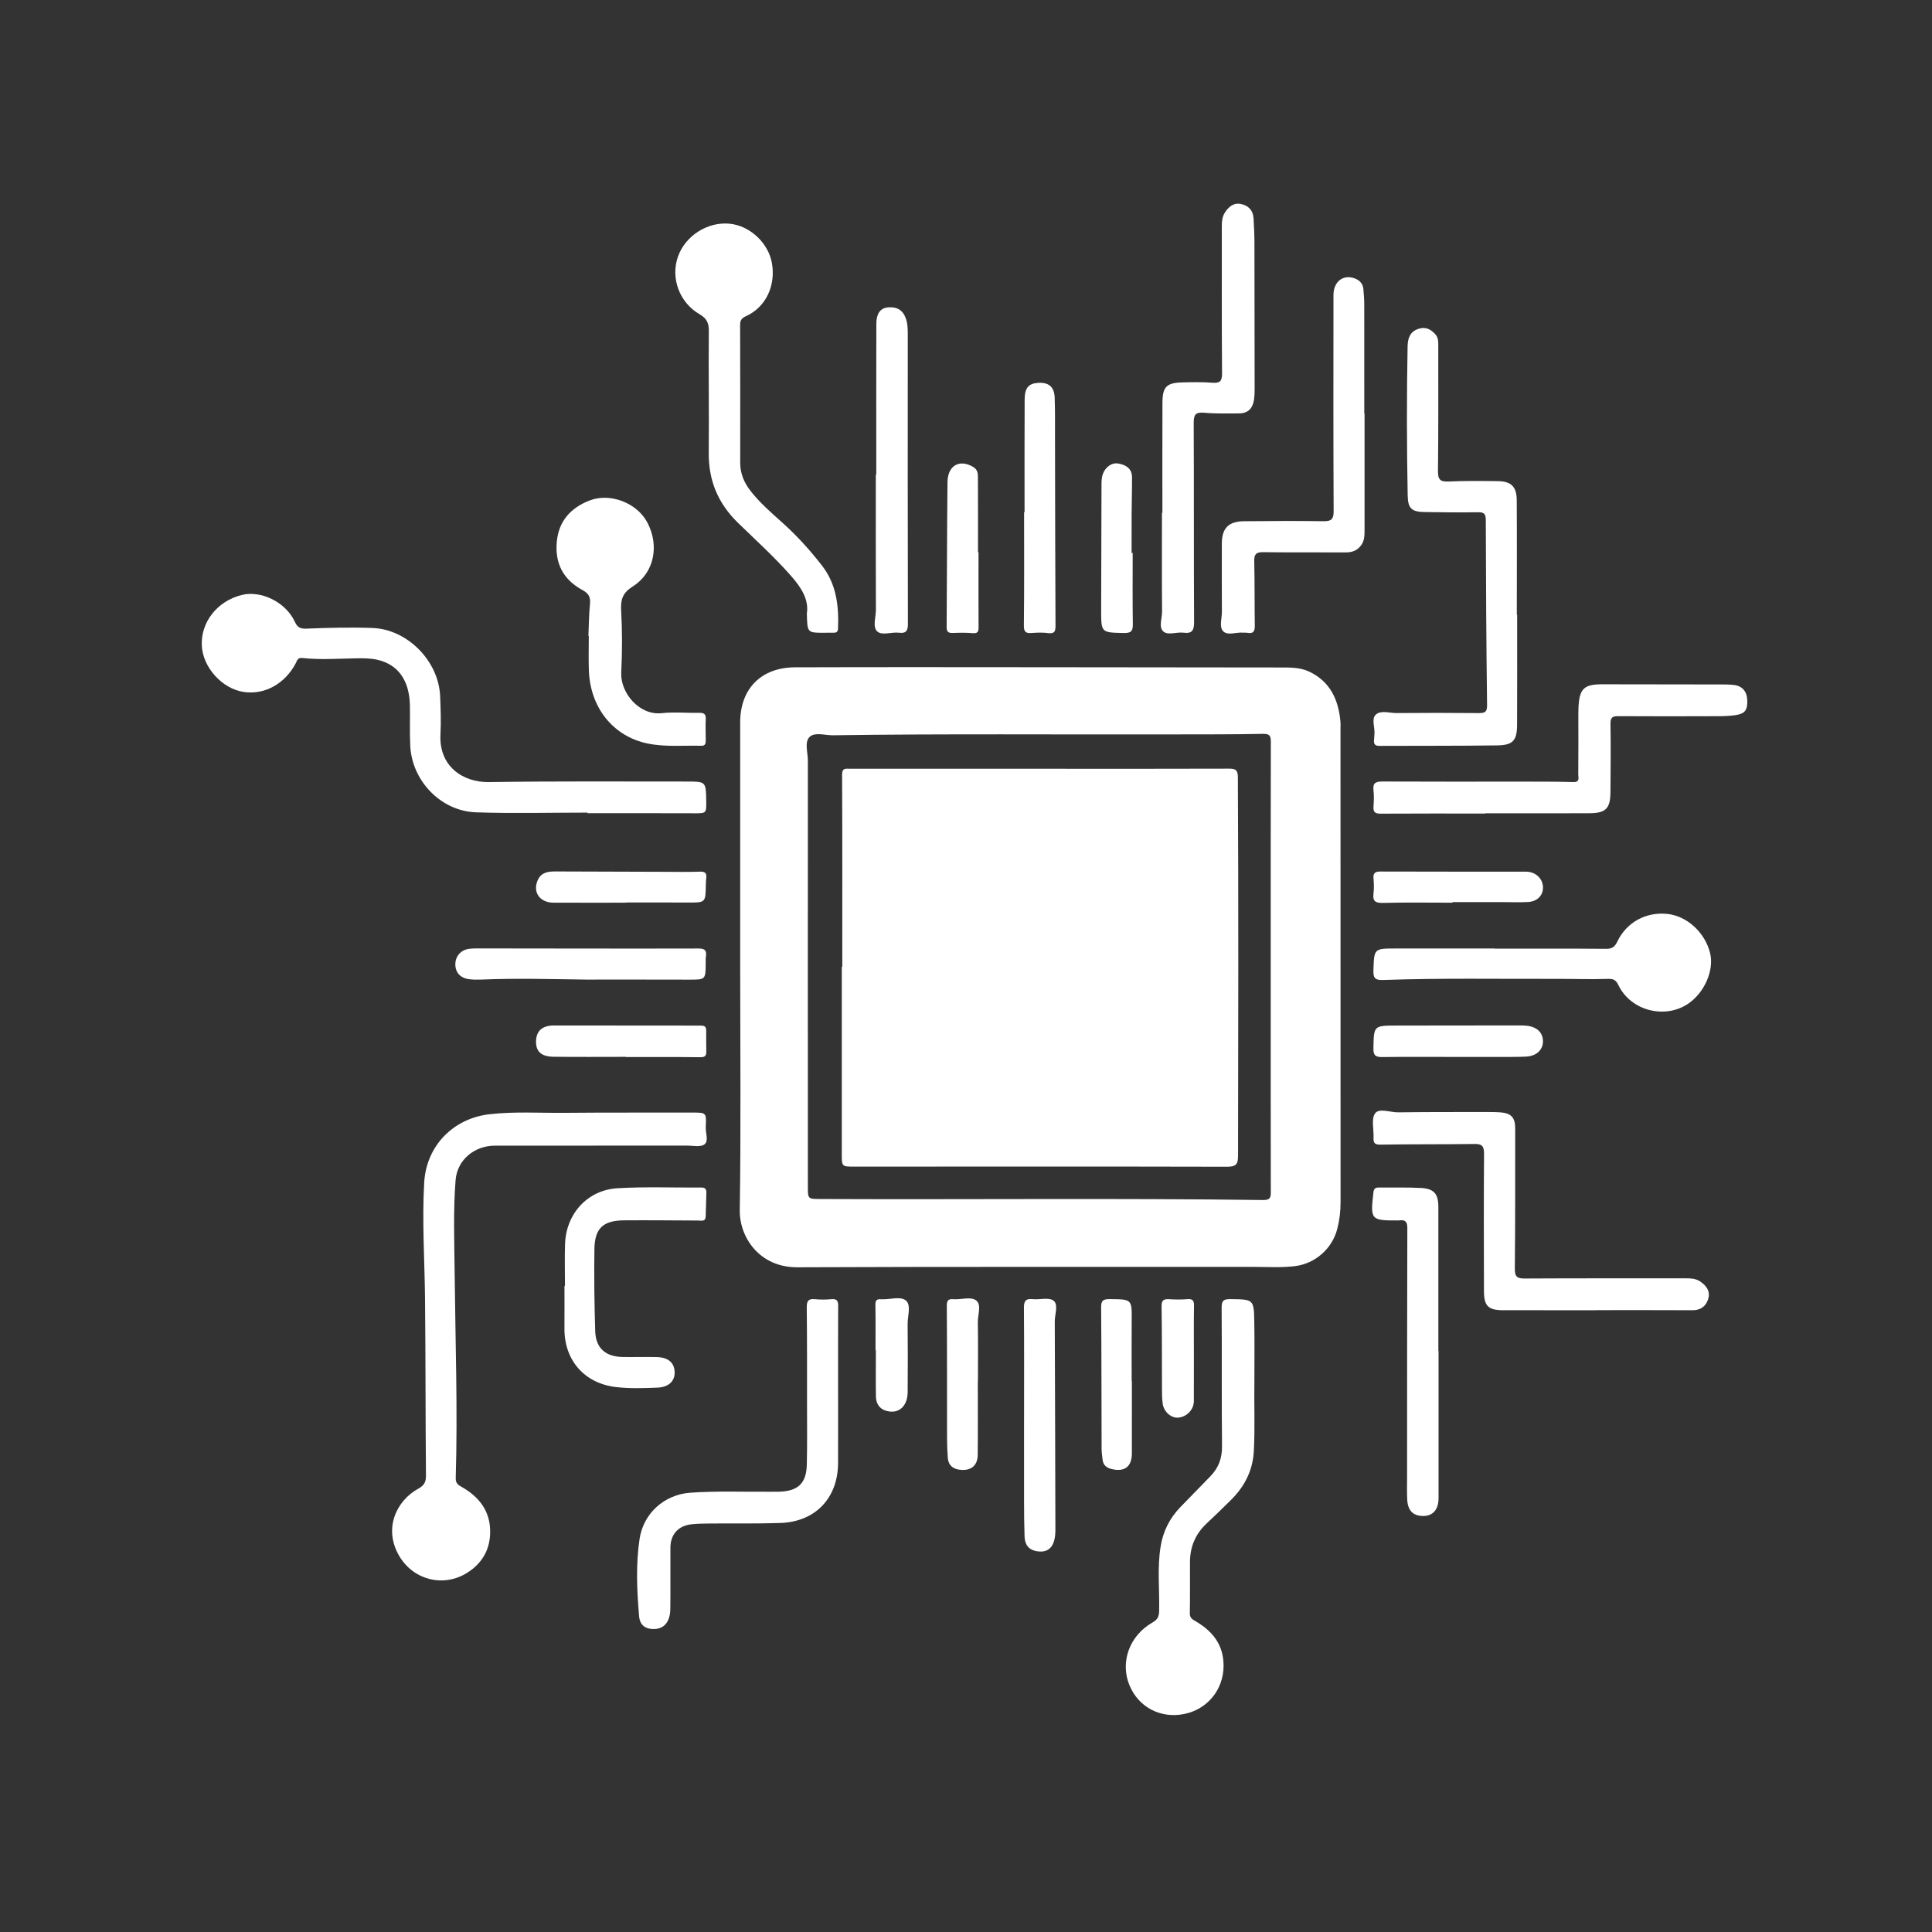 <?xml version="1.0" encoding="utf-8"?>
<!-- Generator: Adobe Illustrator 27.4.0, SVG Export Plug-In . SVG Version: 6.00 Build 0)  -->
<svg version="1.1" id="Capa_1" xmlns="http://www.w3.org/2000/svg" xmlns:xlink="http://www.w3.org/1999/xlink" x="0px" y="0px"
	 viewBox="0 0 708.66 708.66" style="enable-background:new 0 0 708.66 708.66;" xml:space="preserve">
<rect x="0" y="0" width="708.66" height="708.66" fill="#333333" stroke="none"/>
<style type="text/css">
	.st0{fill:#FFFFFF;}
</style>
<g>
	<path class="st0" d="M271.5,354.59c0-29.87,0-59.74,0-89.61c0-12.32,7.65-20.17,20.17-20.21c30.83-0.1,61.66-0.05,92.49-0.03
		c28.27,0.01,56.54,0.04,84.81,0.09c3.84,0.01,7.75-0.15,11.31,1.55c7.66,3.66,10.67,10.3,11.4,18.32c0.07,0.74,0.02,1.49,0.02,2.24
		c0,58.03,0,116.06,0.02,174.09c0,3.33-0.38,6.59-1.22,9.8c-1.91,7.28-8.19,12.75-15.66,13.61c-5.11,0.59-10.23,0.25-15.35,0.25
		c-55.68,0.04-111.37-0.09-167.05,0.15c-13.83,0.06-21.24-10.97-21.09-20.97C271.8,414.12,271.51,384.36,271.5,354.59z
		 M466.1,354.75c0-27.51-0.02-55.03,0.04-82.54c0.01-2.24-0.31-3.08-2.91-3.03c-11.08,0.23-22.18,0.17-33.26,0.2
		c-41.48,0.11-82.97-0.28-124.45,0.32c-2.94,0.04-6.72-1.28-8.61,0.66c-1.88,1.92-0.58,5.68-0.58,8.63
		c-0.03,52.04-0.01,104.08,0,156.12c0,4.68-0.02,4.67,4.49,4.69c54.17,0.24,108.35-0.35,162.52,0.37c2.79,0.04,2.8-1.17,2.79-3.2
		C466.08,409.56,466.1,382.16,466.1,354.75z"/>
	<path class="st0" d="M218.3,420.23c-12.26,0-24.52-0.01-36.79,0c-7.48,0.01-13.81,5.19-14.4,12.65c-0.9,11.37-0.46,22.8-0.34,34.2
		c0.26,25.05,1.14,50.1,0.39,75.15c-0.06,2.13,1.23,2.61,2.64,3.44c5.95,3.52,9.83,8.47,9.99,15.67c0.15,6.74-2.78,12-8.41,15.55
		c-8.73,5.5-19.77,2.65-24.94-6.16c-5.98-10.18-0.87-20.39,6.97-24.67c2.22-1.21,2.86-2.45,2.83-4.9
		c-0.19-21.64-0.11-43.28-0.34-64.92c-0.15-14.17-1.12-28.35-0.3-42.52c0.78-13.37,10.58-23.47,23.91-25.01
		c9.14-1.06,18.32-0.44,27.48-0.52c15.57-0.14,31.13-0.06,46.7-0.09c5.39-0.01,5.46-0.05,5.18,5.26c-0.11,2.21,1.17,5.17-0.49,6.41
		c-1.46,1.09-4.28,0.43-6.5,0.43c-11.2,0.02-22.39,0.01-33.59,0.01C218.3,420.22,218.3,420.23,218.3,420.23z"/>
	<path class="st0" d="M215.53,298.07c-13.65,0-27.32,0.37-40.95-0.11c-12.83-0.44-23.43-11.49-24.09-24.29
		c-0.26-5-0.03-10.02-0.14-15.04c-0.21-9.1-4.36-14.96-12.04-16.65c-2.57-0.56-5.3-0.55-7.95-0.5c-6.5,0.13-13.01,0.57-19.5-0.12
		c-1.75-0.19-1.89,1-2.4,1.96c-3.96,7.54-11.47,11.66-19.15,10.48c-7.9-1.22-14.95-9.07-15.29-17.04
		c-0.37-8.62,5.69-16.29,14.64-18.52c7.11-1.78,16.12,2.63,19.43,9.72c0.94,2.02,1.86,2.73,4.26,2.63
		c8.1-0.33,16.22-0.54,24.31-0.24c12.82,0.48,24.22,12.13,24.78,24.95c0.2,4.69,0.37,9.4,0.12,14.08
		c-0.61,11.69,8.23,17.63,17.73,17.49c24.21-0.36,48.43-0.19,72.65-0.2c6.99,0,6.99,0.06,7.1,6.95c0.08,4.83,0.08,4.72-4.78,4.69
		c-12.91-0.06-25.82-0.02-38.72-0.02C215.53,298.24,215.53,298.15,215.53,298.07z"/>
	<path class="st0" d="M556.49,225.43c0,13.44,0.04,26.88-0.02,40.33c-0.03,5.87-1.46,7.56-7.3,7.65c-14.4,0.2-28.8,0.11-43.2,0.18
		c-1.57,0.01-2.13-0.63-1.97-2.11c0.08-0.74,0.08-1.49,0.15-2.23c0.22-2.42-1.19-5.55,0.48-7.11c1.85-1.74,5.07-0.56,7.68-0.59
		c10.03-0.09,20.06-0.09,30.08,0.01c2.25,0.02,3.1-0.36,3.07-2.94c-0.28-22.61-0.42-45.22-0.47-67.84c-0.01-2.3-0.61-2.92-2.86-2.89
		c-6.5,0.11-13.01,0.03-19.52-0.07c-4.77-0.07-6.18-1.27-6.27-6.07c-0.34-18.24-0.38-36.48-0.03-54.72
		c0.06-2.95,0.85-5.45,4.12-6.45c2.52-0.78,4.34,0.19,5.97,1.94c1.3,1.4,1.16,3.13,1.16,4.83c-0.01,15.15,0.07,30.3-0.11,45.44
		c-0.04,3.13,0.84,3.98,3.92,3.83c5.96-0.28,11.94-0.21,17.92-0.14c5.02,0.06,7.01,1.95,7.05,7.02c0.1,13.97,0.03,27.95,0.03,41.92
		C556.42,225.43,556.45,225.43,556.49,225.43z"/>
	<path class="st0" d="M460.11,506.63c-0.14,8.53,0.25,17.05-0.2,25.58c-0.37,7.12-3.33,12.9-8.24,17.83
		c-3.01,3.02-6.1,5.96-9.2,8.89c-4.02,3.81-5.96,8.49-5.98,13.98c-0.03,6.29,0.06,12.58-0.06,18.87c-0.04,1.84,1.16,2.32,2.33,3.02
		c6.18,3.66,10.07,8.66,10.05,16.24c-0.02,8.69-5.9,15.98-14.56,17.68c-8.66,1.7-16.7-2.58-19.99-10.63
		c-3.46-8.46,0.03-18.16,8.51-22.98c1.88-1.07,2.37-2.2,2.41-4.24c0.17-7.87-0.74-15.77,0.54-23.62c0.9-5.53,3.28-10.32,7.16-14.35
		c3.7-3.83,7.45-7.62,11.15-11.46c2.94-3.05,4.26-6.57,4.21-10.95c-0.18-16.95-0.01-33.91-0.14-50.86c-0.02-2.6,0.77-3.14,3.21-3.11
		c8.56,0.1,8.64,0.01,8.77,8.68C460.2,492.34,460.11,499.48,460.11,506.63z"/>
	<path class="st0" d="M295.96,225c0.8-5.08-2.11-9.57-5.81-13.77c-6.07-6.9-12.88-13.06-19.45-19.45
		c-7.31-7.11-10.84-15.52-10.73-25.72c0.15-14.82-0.12-29.65,0.03-44.47c0.03-3-0.64-4.73-3.38-6.32c-7.45-4.31-10.65-13.24-7.99-21
		c2.64-7.73,10.87-13.02,19.02-12.21c7.42,0.74,14.19,7.04,15.49,14.45c1.47,8.32-2.25,16.15-9.48,19.45
		c-1.65,0.75-2.19,1.52-2.18,3.28c0.06,16.85,0.04,33.7,0.03,50.55c0,3.9,1.43,7.26,3.79,10.28c3.37,4.31,7.48,7.9,11.53,11.51
		c5.43,4.85,10.29,10.22,14.74,15.96c5.26,6.8,6.16,14.78,5.82,23.04c-0.05,1.08-0.51,1.52-1.57,1.5c-1.17-0.03-2.35,0.02-3.52,0.02
		C296.11,232.11,296.11,232.11,295.96,225z"/>
	<path class="st0" d="M585.33,480.6c-11.31,0-22.62,0.02-33.92-0.01c-5.54-0.01-7.08-1.53-7.09-7.01
		c-0.04-16.75-0.1-33.5,0.03-50.24c0.02-2.75-0.58-3.78-3.46-3.73c-11.52,0.16-23.04,0.05-34.56,0.24c-2.13,0.03-2.6-0.66-2.51-2.5
		c0.14-3.07-0.92-6.97,0.59-8.99c1.49-2,5.55-0.31,8.49-0.35c10.88-0.15,21.76-0.11,32.64-0.12c1.6,0,3.2,0,4.8,0.12
		c3.97,0.31,5.43,1.89,5.43,5.83c-0.01,17.17,0.05,34.35-0.13,51.52c-0.03,3.07,0.96,3.62,3.75,3.6
		c19.63-0.11,39.26-0.05,58.89-0.07c1.84,0,3.64,0.05,5.24,1.09c2.32,1.51,3.92,3.59,3.07,6.42c-0.79,2.62-2.66,4.21-5.71,4.19
		c-11.84-0.06-23.68-0.03-35.52-0.03C585.33,480.56,585.33,480.58,585.33,480.6z"/>
	<path class="st0" d="M426.37,188.1c0-13.44-0.04-26.88,0.02-40.32c0.02-5.92,1.47-7.37,7.37-7.52c3.62-0.09,7.27-0.16,10.87,0.12
		c2.76,0.22,3.64-0.47,3.62-3.41c-0.15-17.92-0.07-35.84-0.09-53.77c0-1.84,0.1-3.64,1.13-5.23c1.35-2.08,3.13-3.67,5.78-3.16
		c2.78,0.53,4.56,2.28,4.73,5.25c0.17,2.98,0.32,5.96,0.33,8.95c0.05,17.92,0.06,35.84,0.07,53.77c0,1.28-0.05,2.56-0.23,3.82
		c-0.45,3.17-2.19,5.04-5.52,5.04c-4.26-0.01-8.55,0.14-12.79-0.25c-3.26-0.3-3.82,0.84-3.81,3.84c0.12,24.32,0.01,48.65,0.14,72.97
		c0.02,3.09-0.8,4.28-3.9,3.87c-2.52-0.33-5.73,1.09-7.42-0.49c-1.72-1.61-0.4-4.82-0.42-7.32c-0.1-12.05-0.04-24.11-0.04-36.16
		C426.26,188.1,426.31,188.1,426.37,188.1z"/>
	<path class="st0" d="M548.19,347.97c13.65,0,27.31-0.06,40.96,0.06c2.18,0.02,3.16-0.74,4.07-2.63
		c3.42-7.13,10.49-10.96,18.31-10.18c7.23,0.72,13.92,6.85,15.75,14.43c1.49,6.17-1.98,14.28-7.88,18.39
		c-8.54,5.95-21.22,2.77-25.74-6.66c-0.98-2.04-1.93-2.39-4.06-2.32c-6.18,0.22-12.37-0.03-18.55-0.01
		c-21.23,0.07-42.46-0.33-63.68,0.41c-2.79,0.1-3.7-0.54-3.6-3.48c0.28-8.07,0.15-8.07,8.26-8.07c12.05,0,24.11,0,36.16,0
		C548.19,347.93,548.19,347.95,548.19,347.97z"/>
	<path class="st0" d="M544.8,298.41c-12.8,0-25.6-0.04-38.4,0.04c-1.94,0.01-2.73-0.53-2.6-2.51c0.13-2.02,0.24-4.07,0-6.07
		c-0.31-2.65,0.78-3.22,3.23-3.21c16.75,0.09,33.5,0.03,50.24,0.04c6.61,0.01,13.22-0.03,19.83,0.16c2.53,0.07,1.8-1.66,1.81-2.77
		c0.08-7.46,0.03-14.93,0.03-22.39c0-0.75,0.02-1.49,0.05-2.24c0.33-6.85,2.02-8.47,8.76-8.46c14.4,0.02,28.8,0.03,43.2,0.06
		c1.71,0,3.42-0.01,5.11,0.2c3.08,0.37,4.78,2.45,4.85,5.71c0.08,3.56-0.86,4.84-4.43,5.36c-2.2,0.32-4.46,0.37-6.69,0.37
		c-12.05,0.04-24.11,0.07-36.16-0.01c-2.18-0.02-2.94,0.45-2.9,2.84c0.15,8.32,0.04,16.64-0.01,24.96
		c-0.04,6.11-1.69,7.79-7.84,7.81c-12.69,0.05-25.39,0.01-38.08,0.01C544.8,298.34,544.8,298.38,544.8,298.41z"/>
	<path class="st0" d="M500.52,151.7c0,14.07,0,28.14,0,42.21c0,2.03,0.07,4.13-1.1,5.88c-1.33,1.98-3.27,2.85-5.73,2.83
		c-10.13-0.06-20.26,0.05-30.38-0.08c-2.55-0.03-3.31,0.73-3.25,3.26c0.18,7.88,0.09,15.78,0.2,23.66c0.03,2.03-0.5,3.1-2.73,2.66
		c-0.52-0.1-1.07-0.01-1.59-0.06c-2.5-0.24-5.7,1.21-7.33-0.57c-1.45-1.59-0.4-4.69-0.42-7.13c-0.05-8.31-0.03-16.63-0.02-24.94
		c0.01-5.68,2.43-8.18,8.19-8.23c9.7-0.08,19.4-0.16,29.1-0.01c2.89,0.04,3.73-0.71,3.72-3.7c-0.13-26.44-0.09-52.87-0.06-79.31
		c0.01-4.99,3.72-7.69,7.97-5.98c1.74,0.7,2.81,1.93,2.99,3.79c0.18,1.91,0.33,3.82,0.33,5.74c0.03,13.33,0.01,26.65,0.01,39.98
		C500.46,151.7,500.49,151.7,500.52,151.7z"/>
	<path class="st0" d="M307.41,509.48c0,9.07,0.03,18.13-0.01,27.2c-0.06,12.82-8.32,21.52-21.16,21.95
		c-8.63,0.29-17.27,0.12-25.91,0.19c-2.24,0.02-4.49,0.05-6.7,0.29c-4.83,0.53-7.69,3.69-7.72,8.54c-0.05,7.46,0.05,14.93-0.03,22.4
		c-0.05,4.7-2.14,7.31-5.71,7.47c-3.32,0.15-5.46-1.34-5.74-4.64c-0.82-9.47-1.24-18.98,0.17-28.41c1.4-9.4,9.13-16.27,18.56-16.94
		c9.9-0.7,19.83-0.27,29.74-0.36c0.96-0.01,1.92,0.02,2.88-0.01c6.94-0.21,10-3.06,10.16-9.95c0.18-7.46,0.08-14.93,0.08-22.39
		c0-11.73,0.03-23.46-0.1-35.19c-0.03-2.33,0.5-3.34,2.99-3.09c2.01,0.2,4.06,0.19,6.07,0c2.08-0.19,2.47,0.7,2.46,2.56
		c-0.07,10.13-0.03,20.26-0.03,30.39C307.4,509.48,307.41,509.48,307.41,509.48z"/>
	<path class="st0" d="M215.83,233.26c0.17-3.94,0.19-7.89,0.58-11.8c0.25-2.5-0.55-3.83-2.77-5.03c-6.97-3.77-10.15-9.74-9.41-17.7
		c0.71-7.64,5.14-12.46,11.98-15.13c7.6-2.97,17.39,0.86,21.2,7.98c4.5,8.43,2.64,18.5-5.26,23.49c-3.81,2.41-4.54,4.82-4.31,8.91
		c0.42,7.54,0.4,15.14,0.03,22.69c-0.37,7.5,6.66,15.8,14.8,14.92c4.53-0.49,9.16-0.03,13.74-0.12c1.71-0.03,2.55,0.34,2.46,2.26
		c-0.13,2.55,0,5.11,0,7.67c0,1.11-0.03,2.19-1.61,2.15c-6.59-0.17-13.24,0.51-19.76-0.84c-12.64-2.62-21.09-13.22-21.51-26.97
		c-0.13-4.15-0.02-8.31-0.02-12.47C215.93,233.26,215.88,233.26,215.83,233.26z"/>
	<path class="st0" d="M527.66,495.52c0,18.01,0,36.03,0,54.04c0,4.04-1.99,6.43-5.41,6.5c-3.88,0.08-5.91-1.91-6.09-6.17
		c-0.12-2.77-0.05-5.54-0.04-8.31c0.01-30.38-0.01-60.76,0.09-91.14c0.01-2.36-0.79-3.08-2.93-2.8c-0.21,0.03-0.43,0.01-0.64,0.02
		c-9.84,0.03-10.02-0.23-8.86-10.33c0.17-1.46,0.82-1.75,2.05-1.74c5.12,0.05,10.24-0.11,15.34,0.15c4.86,0.25,6.42,2.19,6.42,7.01
		c-0.01,17.59,0,35.18,0,52.77C527.61,495.52,527.64,495.52,527.66,495.52z"/>
	<path class="st0" d="M207.23,471.64c0-5.11-0.14-10.23,0.03-15.34c0.38-11.11,8.24-19.82,19.31-20.46
		c10.2-0.59,20.45-0.17,30.68-0.25c1.44-0.01,1.89,0.63,1.85,1.91c-0.09,2.87-0.19,5.75-0.25,8.62c-0.05,2.07-1.49,1.58-2.73,1.57
		c-9.06-0.04-18.12-0.14-27.18-0.07c-7.71,0.06-10.8,2.89-10.91,10.56c-0.15,10.01-0.01,20.04,0.29,30.05
		c0.19,6.25,3.76,9.41,10.07,9.51c4.16,0.07,8.31-0.07,12.47,0.03c4.22,0.11,6.45,2.03,6.6,5.44c0.15,3.3-2.15,5.61-6.24,5.77
		c-5.1,0.2-10.23,0.39-15.33-0.21c-11.52-1.36-18.93-9.82-18.85-21.47c0.04-5.22,0.01-10.44,0.01-15.66
		C207.12,471.64,207.17,471.64,207.23,471.64z"/>
	<path class="st0" d="M321.42,174.03c0-18.34-0.03-36.67,0.02-55.01c0.01-4.77,1.95-6.64,6.02-6.26c2.42,0.22,3.87,1.64,4.7,3.77
		c0.7,1.81,0.81,3.73,0.81,5.66c-0.01,35.5-0.04,71,0.05,106.51c0.01,2.6-0.57,3.72-3.31,3.38c-2.72-0.34-6.28,1.17-8-0.53
		c-1.7-1.68-0.42-5.22-0.43-7.94c-0.07-16.52-0.03-33.05-0.03-49.57C321.29,174.03,321.35,174.03,321.42,174.03z"/>
	<path class="st0" d="M375.63,520.72c0-13.65,0.06-27.3-0.05-40.94c-0.02-2.44,0.52-3.52,3.15-3.25c2.62,0.27,6.05-0.76,7.72,0.56
		c1.85,1.46,0.43,5,0.44,7.63c0.12,25.48,0.16,50.96,0.23,76.45c0.01,6-2.35,8.6-6.9,7.8c-3.11-0.55-4.3-2.57-4.41-5.39
		c-0.15-4.26-0.17-8.53-0.18-12.79c-0.02-10.02-0.01-20.05-0.01-30.07C375.62,520.72,375.62,520.72,375.63,520.72z"/>
	<path class="st0" d="M214.93,359.31c-12.9-0.17-25.81-0.54-38.71,0.01c-1.38,0.06-2.78,0.02-4.15-0.15
		c-3.22-0.4-5.08-2.49-5.05-5.52c0.03-2.93,2.03-5.24,5.08-5.62c1.58-0.2,3.19-0.15,4.79-0.15c26.45,0.02,52.9,0.1,79.35,0.03
		c2.45-0.01,3,0.85,2.69,2.97c-0.11,0.73-0.08,1.49-0.08,2.24c-0.02,6.28-0.02,6.22-6.17,6.21
		C240.1,359.29,227.52,359.31,214.93,359.31z"/>
	<path class="st0" d="M375.81,187.86c0-13.74-0.04-27.48,0.03-41.22c0.02-4.33,1.41-5.94,4.81-6.2c3.95-0.3,6.07,1.41,6.21,5.4
		c0.18,5.11,0.11,10.22,0.12,15.34c0.05,22.8,0.07,45.59,0.18,68.39c0.01,2.04-0.38,2.94-2.66,2.65c-1.99-0.26-4.05-0.19-6.06-0.04
		c-2.13,0.16-2.91-0.32-2.88-2.77c0.16-13.85,0.08-27.7,0.08-41.54C375.7,187.86,375.76,187.86,375.81,187.86z"/>
	<path class="st0" d="M229.57,387.65c-8.84,0-17.69,0.08-26.53-0.03c-4.54-0.06-6.51-1.97-6.42-5.7c0.09-3.74,2.22-5.76,6.53-5.77
		c18.01-0.02,36.02,0.06,54.03,0.04c1.48,0,1.86,0.62,1.86,1.89c-0.01,2.56-0.02,5.11,0.03,7.66c0.03,1.66-0.61,2.07-2.31,2.05
		c-9.06-0.12-18.11-0.06-27.17-0.06C229.57,387.71,229.57,387.68,229.57,387.65z"/>
	<path class="st0" d="M532.65,387.68c-8.53,0-17.05-0.07-25.58,0.05c-2.41,0.03-3.35-0.51-3.3-3.16c0.16-8.37,0.05-8.38,8.52-8.39
		c14.39-0.02,28.77-0.04,43.16-0.05c1.49,0,2.99-0.03,4.47,0.11c3.83,0.36,6.02,2.49,6.04,5.73c0.01,3.11-2.38,5.39-6.14,5.59
		c-3.08,0.16-6.18,0.11-9.27,0.12c-5.97,0.02-11.94,0-17.9,0C532.65,387.69,532.65,387.69,532.65,387.68z"/>
	<path class="st0" d="M358.66,506.44c0,9.06,0.06,18.12-0.03,27.18c-0.04,3.88-2.32,5.82-6.14,5.53c-2.79-0.21-4.63-1.54-4.84-4.5
		c-0.16-2.23-0.26-4.47-0.27-6.71c-0.03-16.31,0.03-32.62-0.09-48.93c-0.01-2.08,0.6-2.62,2.49-2.46c2.85,0.23,6.42-1.11,8.37,0.53
		c1.92,1.61,0.47,5.22,0.52,7.94c0.12,7.14,0.04,14.28,0.04,21.43C358.7,506.44,358.68,506.44,358.66,506.44z"/>
	<path class="st0" d="M358.92,202.56c0,9.17-0.03,18.34,0.02,27.51c0.01,1.59-0.3,2.34-2.14,2.17c-2.43-0.21-4.9-0.16-7.35-0.07
		c-1.63,0.06-2.23-0.45-2.22-2.18c0.14-17.7,0.12-35.41,0.31-53.11c0.07-6.18,4.43-8.57,9.41-5.61c1.77,1.05,1.75,2.54,1.76,4.09
		c0.04,9.06,0.02,18.13,0.02,27.19C358.79,202.56,358.86,202.56,358.92,202.56z"/>
	<path class="st0" d="M229.48,331.11c-8.83,0-17.67,0.03-26.5-0.01c-5.07-0.03-7.72-3.96-5.69-8.36c1.29-2.79,3.8-3.1,6.46-3.09
		c13.31,0.05,26.62,0.1,39.92,0.13c4.36,0.01,8.73,0.11,13.09-0.05c1.91-0.07,2.51,0.57,2.29,2.35c-0.1,0.84-0.13,1.7-0.15,2.55
		c-0.1,6.5-0.09,6.46-6.76,6.42c-7.56-0.04-15.12-0.01-22.67-0.01C229.48,331.06,229.48,331.09,229.48,331.11z"/>
	<path class="st0" d="M415.18,506.6c0,8.85,0.02,17.7-0.01,26.55c-0.02,4.89-2.71,6.86-7.49,5.68c-1.89-0.46-3.03-1.48-3.25-3.42
		c-0.16-1.37-0.36-2.75-0.36-4.13c-0.06-17.27-0.03-34.54-0.17-51.82c-0.02-2.52,0.88-2.96,3.14-2.94c8.19,0.07,8.14-0.01,8.07,8.01
		c-0.07,7.36-0.01,14.71-0.01,22.07C415.12,506.6,415.15,506.6,415.18,506.6z"/>
	<path class="st0" d="M532.8,331.11c-8.52,0-17.05-0.15-25.56,0.08c-2.96,0.08-3.78-0.8-3.43-3.58c0.23-1.78,0.14-3.63-0.01-5.42
		c-0.17-2.03,0.68-2.52,2.59-2.51c17.47,0.06,34.94,0.04,52.41,0.04c0.74,0,1.5-0.01,2.23,0.13c3.09,0.59,5.11,3.13,4.93,6.12
		c-0.16,2.65-2.23,4.69-5.37,4.88c-3.08,0.18-6.17,0.05-9.26,0.05c-6.18,0-12.36,0-18.54,0
		C532.79,330.97,532.79,331.04,532.8,331.11z"/>
	<path class="st0" d="M415.47,202.81c0,8.62-0.08,17.25,0.05,25.87c0.04,2.46-0.3,3.57-3.24,3.51c-8.36-0.19-8.38-0.04-8.37-8.51
		c0.03-15.12,0.08-30.24,0.12-45.37c0-1.48-0.03-2.96,0.49-4.41c0.93-2.61,3.33-4.36,5.84-3.86c2.69,0.53,4.85,1.85,4.87,4.99
		c0.02,4.47-0.12,8.94-0.15,13.41c-0.03,4.79-0.01,9.58-0.01,14.38C415.2,202.81,415.33,202.81,415.47,202.81z"/>
	<path class="st0" d="M437.92,496.67c0,5.75,0.02,11.5-0.01,17.25c-0.01,3.12-2.59,5.8-5.74,6.07c-2.55,0.21-5.24-2.07-5.68-5.05
		c-0.27-1.78-0.26-3.61-0.27-5.42c-0.05-10.12,0.01-20.23-0.15-30.35c-0.04-2.27,0.79-2.73,2.77-2.62c2.23,0.13,4.48,0.18,6.7-0.02
		c2.11-0.19,2.45,0.72,2.42,2.56C437.86,484.95,437.92,490.81,437.92,496.67z"/>
	<path class="st0" d="M321.14,495.25c0-5.54,0.06-11.09-0.04-16.63c-0.03-1.56,0.46-2.19,1.97-2.05c0.11,0.01,0.21,0,0.32,0
		c3.07,0.16,6.97-1.25,8.97,0.53c1.89,1.69,0.53,5.63,0.56,8.58c0.08,8.32,0.08,16.63,0.01,24.95c-0.04,4.63-2.62,7.45-6.3,7.14
		c-3.31-0.28-5.28-2.2-5.34-5.56c-0.09-5.65-0.02-11.3-0.02-16.95C321.23,495.25,321.18,495.25,321.14,495.25z"/>
	<path class="st0" d="M308.95,354.62c0-23.46,0.05-46.92-0.07-70.38c-0.02-2.75,1.48-2.26,3.01-2.26c25.81-0.01,51.62,0,77.42,0
		c20.48,0,40.95,0.03,61.43-0.04c2.37-0.01,3.3,0.41,3.31,3.11c0.25,46.28,0.15,92.56,0.07,138.85c-0.01,3.19-0.76,4.07-4.07,4.06
		c-45.54-0.11-91.07-0.06-136.61-0.04c-4.7,0-4.67,0.02-4.67-4.82c0.01-22.82,0-45.64,0-68.47
		C308.83,354.62,308.89,354.62,308.95,354.62z"/>
</g>
</svg>
